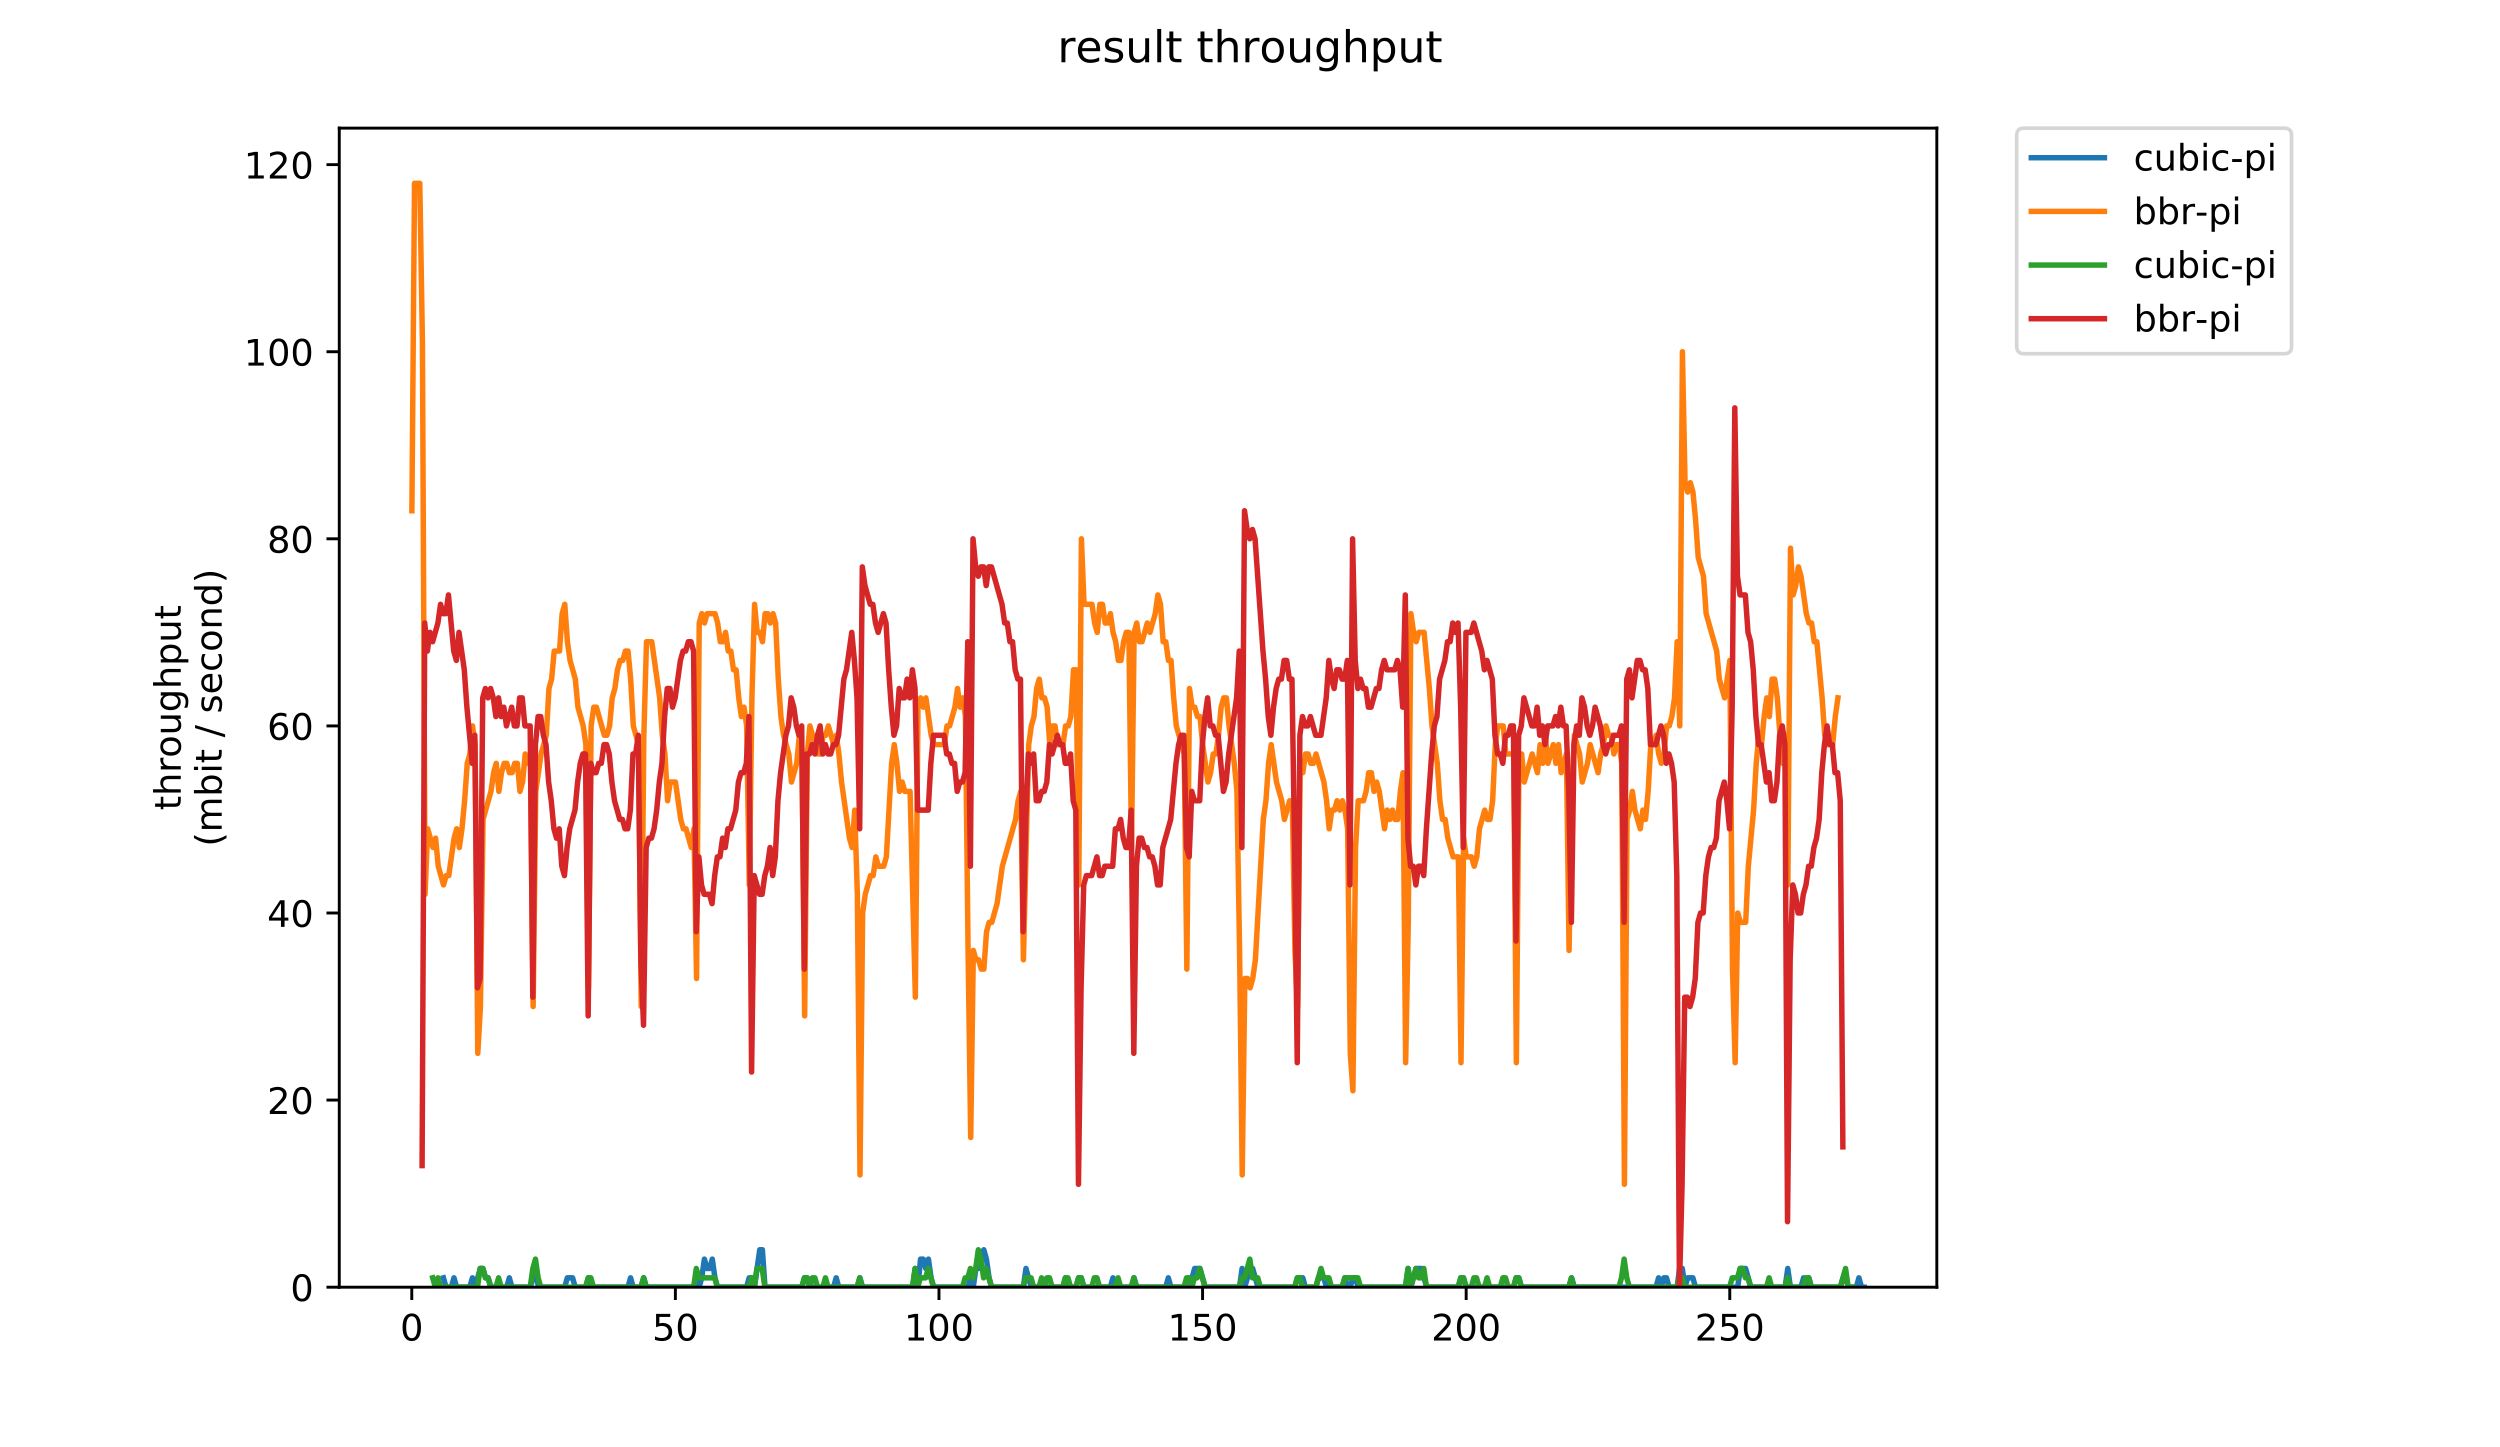 <?xml version="1.0" encoding="utf-8" standalone="no"?>
<!DOCTYPE svg PUBLIC "-//W3C//DTD SVG 1.1//EN"
  "http://www.w3.org/Graphics/SVG/1.1/DTD/svg11.dtd">
<!-- Created with matplotlib (https://matplotlib.org/) -->
<svg height="396pt" version="1.1" viewBox="0 0 684 396" width="684pt" xmlns="http://www.w3.org/2000/svg" xmlns:xlink="http://www.w3.org/1999/xlink">
 <defs>
  <style type="text/css">
*{stroke-linecap:butt;stroke-linejoin:round;}
  </style>
 </defs>
 <g id="figure_1">
  <g id="patch_1">
   <path d="M 0 396 
L 684 396 
L 684 0 
L 0 0 
z
" style="fill:#ffffff;"/>
  </g>
  <g id="axes_1">
   <g id="patch_2">
    <path d="M 92.824 352.174 
L 529.913 352.174 
L 529.913 35.062 
L 92.824 35.062 
z
" style="fill:#ffffff;"/>
   </g>
   <g id="matplotlib.axis_1">
    <g id="xtick_1">
     <g id="line2d_1">
      <defs>
       <path d="M 0 0 
L 0 3.5 
" id="me5cc513ecf" style="stroke:#000000;stroke-width:0.8;"/>
      </defs>
      <g>
       <use style="stroke:#000000;stroke-width:0.8;" x="112.664" xlink:href="#me5cc513ecf" y="352.174"/>
      </g>
     </g>
     <g id="text_1">
      <!-- 0 -->
      <defs>
       <path d="M 31.781 66.406 
Q 24.172 66.406 20.328 58.906 
Q 16.5 51.422 16.5 36.375 
Q 16.5 21.391 20.328 13.891 
Q 24.172 6.391 31.781 6.391 
Q 39.453 6.391 43.281 13.891 
Q 47.125 21.391 47.125 36.375 
Q 47.125 51.422 43.281 58.906 
Q 39.453 66.406 31.781 66.406 
z
M 31.781 74.219 
Q 44.047 74.219 50.516 64.516 
Q 56.984 54.828 56.984 36.375 
Q 56.984 17.969 50.516 8.266 
Q 44.047 -1.422 31.781 -1.422 
Q 19.531 -1.422 13.062 8.266 
Q 6.594 17.969 6.594 36.375 
Q 6.594 54.828 13.062 64.516 
Q 19.531 74.219 31.781 74.219 
z
" id="DejaVuSans-48"/>
      </defs>
      <g transform="translate(109.483 366.773)scale(0.1 -0.1)">
       <use xlink:href="#DejaVuSans-48"/>
      </g>
     </g>
    </g>
    <g id="xtick_2">
     <g id="line2d_2">
      <g>
       <use style="stroke:#000000;stroke-width:0.8;" x="184.784" xlink:href="#me5cc513ecf" y="352.174"/>
      </g>
     </g>
     <g id="text_2">
      <!-- 50 -->
      <defs>
       <path d="M 10.797 72.906 
L 49.516 72.906 
L 49.516 64.594 
L 19.828 64.594 
L 19.828 46.734 
Q 21.969 47.469 24.109 47.828 
Q 26.266 48.188 28.422 48.188 
Q 40.625 48.188 47.75 41.5 
Q 54.891 34.812 54.891 23.391 
Q 54.891 11.625 47.562 5.094 
Q 40.234 -1.422 26.906 -1.422 
Q 22.312 -1.422 17.547 -0.641 
Q 12.797 0.141 7.719 1.703 
L 7.719 11.625 
Q 12.109 9.234 16.797 8.062 
Q 21.484 6.891 26.703 6.891 
Q 35.156 6.891 40.078 11.328 
Q 45.016 15.766 45.016 23.391 
Q 45.016 31 40.078 35.438 
Q 35.156 39.891 26.703 39.891 
Q 22.75 39.891 18.812 39.016 
Q 14.891 38.141 10.797 36.281 
z
" id="DejaVuSans-53"/>
      </defs>
      <g transform="translate(178.421 366.773)scale(0.1 -0.1)">
       <use xlink:href="#DejaVuSans-53"/>
       <use x="63.623" xlink:href="#DejaVuSans-48"/>
      </g>
     </g>
    </g>
    <g id="xtick_3">
     <g id="line2d_3">
      <g>
       <use style="stroke:#000000;stroke-width:0.8;" x="256.904" xlink:href="#me5cc513ecf" y="352.174"/>
      </g>
     </g>
     <g id="text_3">
      <!-- 100 -->
      <defs>
       <path d="M 12.406 8.297 
L 28.516 8.297 
L 28.516 63.922 
L 10.984 60.406 
L 10.984 69.391 
L 28.422 72.906 
L 38.281 72.906 
L 38.281 8.297 
L 54.391 8.297 
L 54.391 0 
L 12.406 0 
z
" id="DejaVuSans-49"/>
      </defs>
      <g transform="translate(247.36 366.773)scale(0.1 -0.1)">
       <use xlink:href="#DejaVuSans-49"/>
       <use x="63.623" xlink:href="#DejaVuSans-48"/>
       <use x="127.246" xlink:href="#DejaVuSans-48"/>
      </g>
     </g>
    </g>
    <g id="xtick_4">
     <g id="line2d_4">
      <g>
       <use style="stroke:#000000;stroke-width:0.8;" x="329.023" xlink:href="#me5cc513ecf" y="352.174"/>
      </g>
     </g>
     <g id="text_4">
      <!-- 150 -->
      <g transform="translate(319.48 366.773)scale(0.1 -0.1)">
       <use xlink:href="#DejaVuSans-49"/>
       <use x="63.623" xlink:href="#DejaVuSans-53"/>
       <use x="127.246" xlink:href="#DejaVuSans-48"/>
      </g>
     </g>
    </g>
    <g id="xtick_5">
     <g id="line2d_5">
      <g>
       <use style="stroke:#000000;stroke-width:0.8;" x="401.143" xlink:href="#me5cc513ecf" y="352.174"/>
      </g>
     </g>
     <g id="text_5">
      <!-- 200 -->
      <defs>
       <path d="M 19.188 8.297 
L 53.609 8.297 
L 53.609 0 
L 7.328 0 
L 7.328 8.297 
Q 12.938 14.109 22.625 23.891 
Q 32.328 33.688 34.812 36.531 
Q 39.547 41.844 41.422 45.531 
Q 43.312 49.219 43.312 52.781 
Q 43.312 58.594 39.234 62.25 
Q 35.156 65.922 28.609 65.922 
Q 23.969 65.922 18.812 64.312 
Q 13.672 62.703 7.812 59.422 
L 7.812 69.391 
Q 13.766 71.781 18.938 73 
Q 24.125 74.219 28.422 74.219 
Q 39.75 74.219 46.484 68.547 
Q 53.219 62.891 53.219 53.422 
Q 53.219 48.922 51.531 44.891 
Q 49.859 40.875 45.406 35.406 
Q 44.188 33.984 37.641 27.219 
Q 31.109 20.453 19.188 8.297 
z
" id="DejaVuSans-50"/>
      </defs>
      <g transform="translate(391.599 366.773)scale(0.1 -0.1)">
       <use xlink:href="#DejaVuSans-50"/>
       <use x="63.623" xlink:href="#DejaVuSans-48"/>
       <use x="127.246" xlink:href="#DejaVuSans-48"/>
      </g>
     </g>
    </g>
    <g id="xtick_6">
     <g id="line2d_6">
      <g>
       <use style="stroke:#000000;stroke-width:0.8;" x="473.263" xlink:href="#me5cc513ecf" y="352.174"/>
      </g>
     </g>
     <g id="text_6">
      <!-- 250 -->
      <g transform="translate(463.719 366.773)scale(0.1 -0.1)">
       <use xlink:href="#DejaVuSans-50"/>
       <use x="63.623" xlink:href="#DejaVuSans-53"/>
       <use x="127.246" xlink:href="#DejaVuSans-48"/>
      </g>
     </g>
    </g>
   </g>
   <g id="matplotlib.axis_2">
    <g id="ytick_1">
     <g id="line2d_7">
      <defs>
       <path d="M 0 0 
L -3.5 0 
" id="m276ab8a3d6" style="stroke:#000000;stroke-width:0.8;"/>
      </defs>
      <g>
       <use style="stroke:#000000;stroke-width:0.8;" x="92.824" xlink:href="#m276ab8a3d6" y="352.174"/>
      </g>
     </g>
     <g id="text_7">
      <!-- 0 -->
      <g transform="translate(79.461 355.973)scale(0.1 -0.1)">
       <use xlink:href="#DejaVuSans-48"/>
      </g>
     </g>
    </g>
    <g id="ytick_2">
     <g id="line2d_8">
      <g>
       <use style="stroke:#000000;stroke-width:0.8;" x="92.824" xlink:href="#m276ab8a3d6" y="300.986"/>
      </g>
     </g>
     <g id="text_8">
      <!-- 20 -->
      <g transform="translate(73.099 304.785)scale(0.1 -0.1)">
       <use xlink:href="#DejaVuSans-50"/>
       <use x="63.623" xlink:href="#DejaVuSans-48"/>
      </g>
     </g>
    </g>
    <g id="ytick_3">
     <g id="line2d_9">
      <g>
       <use style="stroke:#000000;stroke-width:0.8;" x="92.824" xlink:href="#m276ab8a3d6" y="249.798"/>
      </g>
     </g>
     <g id="text_9">
      <!-- 40 -->
      <defs>
       <path d="M 37.797 64.312 
L 12.891 25.391 
L 37.797 25.391 
z
M 35.203 72.906 
L 47.609 72.906 
L 47.609 25.391 
L 58.016 25.391 
L 58.016 17.188 
L 47.609 17.188 
L 47.609 0 
L 37.797 0 
L 37.797 17.188 
L 4.891 17.188 
L 4.891 26.703 
z
" id="DejaVuSans-52"/>
      </defs>
      <g transform="translate(73.099 253.597)scale(0.1 -0.1)">
       <use xlink:href="#DejaVuSans-52"/>
       <use x="63.623" xlink:href="#DejaVuSans-48"/>
      </g>
     </g>
    </g>
    <g id="ytick_4">
     <g id="line2d_10">
      <g>
       <use style="stroke:#000000;stroke-width:0.8;" x="92.824" xlink:href="#m276ab8a3d6" y="198.609"/>
      </g>
     </g>
     <g id="text_10">
      <!-- 60 -->
      <defs>
       <path d="M 33.016 40.375 
Q 26.375 40.375 22.484 35.828 
Q 18.609 31.297 18.609 23.391 
Q 18.609 15.531 22.484 10.953 
Q 26.375 6.391 33.016 6.391 
Q 39.656 6.391 43.531 10.953 
Q 47.406 15.531 47.406 23.391 
Q 47.406 31.297 43.531 35.828 
Q 39.656 40.375 33.016 40.375 
z
M 52.594 71.297 
L 52.594 62.312 
Q 48.875 64.062 45.094 64.984 
Q 41.312 65.922 37.594 65.922 
Q 27.828 65.922 22.672 59.328 
Q 17.531 52.734 16.797 39.406 
Q 19.672 43.656 24.016 45.922 
Q 28.375 48.188 33.594 48.188 
Q 44.578 48.188 50.953 41.516 
Q 57.328 34.859 57.328 23.391 
Q 57.328 12.156 50.688 5.359 
Q 44.047 -1.422 33.016 -1.422 
Q 20.359 -1.422 13.672 8.266 
Q 6.984 17.969 6.984 36.375 
Q 6.984 53.656 15.188 63.938 
Q 23.391 74.219 37.203 74.219 
Q 40.922 74.219 44.703 73.484 
Q 48.484 72.75 52.594 71.297 
z
" id="DejaVuSans-54"/>
      </defs>
      <g transform="translate(73.099 202.408)scale(0.1 -0.1)">
       <use xlink:href="#DejaVuSans-54"/>
       <use x="63.623" xlink:href="#DejaVuSans-48"/>
      </g>
     </g>
    </g>
    <g id="ytick_5">
     <g id="line2d_11">
      <g>
       <use style="stroke:#000000;stroke-width:0.8;" x="92.824" xlink:href="#m276ab8a3d6" y="147.421"/>
      </g>
     </g>
     <g id="text_11">
      <!-- 80 -->
      <defs>
       <path d="M 31.781 34.625 
Q 24.75 34.625 20.719 30.859 
Q 16.703 27.094 16.703 20.516 
Q 16.703 13.922 20.719 10.156 
Q 24.75 6.391 31.781 6.391 
Q 38.812 6.391 42.859 10.172 
Q 46.922 13.969 46.922 20.516 
Q 46.922 27.094 42.891 30.859 
Q 38.875 34.625 31.781 34.625 
z
M 21.922 38.812 
Q 15.578 40.375 12.031 44.719 
Q 8.5 49.078 8.5 55.328 
Q 8.5 64.062 14.719 69.141 
Q 20.953 74.219 31.781 74.219 
Q 42.672 74.219 48.875 69.141 
Q 55.078 64.062 55.078 55.328 
Q 55.078 49.078 51.531 44.719 
Q 48 40.375 41.703 38.812 
Q 48.828 37.156 52.797 32.312 
Q 56.781 27.484 56.781 20.516 
Q 56.781 9.906 50.312 4.234 
Q 43.844 -1.422 31.781 -1.422 
Q 19.734 -1.422 13.25 4.234 
Q 6.781 9.906 6.781 20.516 
Q 6.781 27.484 10.781 32.312 
Q 14.797 37.156 21.922 38.812 
z
M 18.312 54.391 
Q 18.312 48.734 21.844 45.562 
Q 25.391 42.391 31.781 42.391 
Q 38.141 42.391 41.719 45.562 
Q 45.312 48.734 45.312 54.391 
Q 45.312 60.062 41.719 63.234 
Q 38.141 66.406 31.781 66.406 
Q 25.391 66.406 21.844 63.234 
Q 18.312 60.062 18.312 54.391 
z
" id="DejaVuSans-56"/>
      </defs>
      <g transform="translate(73.099 151.22)scale(0.1 -0.1)">
       <use xlink:href="#DejaVuSans-56"/>
       <use x="63.623" xlink:href="#DejaVuSans-48"/>
      </g>
     </g>
    </g>
    <g id="ytick_6">
     <g id="line2d_12">
      <g>
       <use style="stroke:#000000;stroke-width:0.8;" x="92.824" xlink:href="#m276ab8a3d6" y="96.233"/>
      </g>
     </g>
     <g id="text_12">
      <!-- 100 -->
      <g transform="translate(66.736 100.032)scale(0.1 -0.1)">
       <use xlink:href="#DejaVuSans-49"/>
       <use x="63.623" xlink:href="#DejaVuSans-48"/>
       <use x="127.246" xlink:href="#DejaVuSans-48"/>
      </g>
     </g>
    </g>
    <g id="ytick_7">
     <g id="line2d_13">
      <g>
       <use style="stroke:#000000;stroke-width:0.8;" x="92.824" xlink:href="#m276ab8a3d6" y="45.044"/>
      </g>
     </g>
     <g id="text_13">
      <!-- 120 -->
      <g transform="translate(66.736 48.843)scale(0.1 -0.1)">
       <use xlink:href="#DejaVuSans-49"/>
       <use x="63.623" xlink:href="#DejaVuSans-50"/>
       <use x="127.246" xlink:href="#DejaVuSans-48"/>
      </g>
     </g>
    </g>
    <g id="text_14">
     <!-- throughput -->
     <defs>
      <path d="M 18.312 70.219 
L 18.312 54.688 
L 36.812 54.688 
L 36.812 47.703 
L 18.312 47.703 
L 18.312 18.016 
Q 18.312 11.328 20.141 9.422 
Q 21.969 7.516 27.594 7.516 
L 36.812 7.516 
L 36.812 0 
L 27.594 0 
Q 17.188 0 13.234 3.875 
Q 9.281 7.766 9.281 18.016 
L 9.281 47.703 
L 2.688 47.703 
L 2.688 54.688 
L 9.281 54.688 
L 9.281 70.219 
z
" id="DejaVuSans-116"/>
      <path d="M 54.891 33.016 
L 54.891 0 
L 45.906 0 
L 45.906 32.719 
Q 45.906 40.484 42.875 44.328 
Q 39.844 48.188 33.797 48.188 
Q 26.516 48.188 22.312 43.547 
Q 18.109 38.922 18.109 30.906 
L 18.109 0 
L 9.078 0 
L 9.078 75.984 
L 18.109 75.984 
L 18.109 46.188 
Q 21.344 51.125 25.703 53.562 
Q 30.078 56 35.797 56 
Q 45.219 56 50.047 50.172 
Q 54.891 44.344 54.891 33.016 
z
" id="DejaVuSans-104"/>
      <path d="M 41.109 46.297 
Q 39.594 47.172 37.812 47.578 
Q 36.031 48 33.891 48 
Q 26.266 48 22.188 43.047 
Q 18.109 38.094 18.109 28.812 
L 18.109 0 
L 9.078 0 
L 9.078 54.688 
L 18.109 54.688 
L 18.109 46.188 
Q 20.953 51.172 25.484 53.578 
Q 30.031 56 36.531 56 
Q 37.453 56 38.578 55.875 
Q 39.703 55.766 41.062 55.516 
z
" id="DejaVuSans-114"/>
      <path d="M 30.609 48.391 
Q 23.391 48.391 19.188 42.75 
Q 14.984 37.109 14.984 27.297 
Q 14.984 17.484 19.156 11.844 
Q 23.344 6.203 30.609 6.203 
Q 37.797 6.203 41.984 11.859 
Q 46.188 17.531 46.188 27.297 
Q 46.188 37.016 41.984 42.703 
Q 37.797 48.391 30.609 48.391 
z
M 30.609 56 
Q 42.328 56 49.016 48.375 
Q 55.719 40.766 55.719 27.297 
Q 55.719 13.875 49.016 6.219 
Q 42.328 -1.422 30.609 -1.422 
Q 18.844 -1.422 12.172 6.219 
Q 5.516 13.875 5.516 27.297 
Q 5.516 40.766 12.172 48.375 
Q 18.844 56 30.609 56 
z
" id="DejaVuSans-111"/>
      <path d="M 8.5 21.578 
L 8.5 54.688 
L 17.484 54.688 
L 17.484 21.922 
Q 17.484 14.156 20.5 10.266 
Q 23.531 6.391 29.594 6.391 
Q 36.859 6.391 41.078 11.031 
Q 45.312 15.672 45.312 23.688 
L 45.312 54.688 
L 54.297 54.688 
L 54.297 0 
L 45.312 0 
L 45.312 8.406 
Q 42.047 3.422 37.719 1 
Q 33.406 -1.422 27.688 -1.422 
Q 18.266 -1.422 13.375 4.438 
Q 8.5 10.297 8.5 21.578 
z
M 31.109 56 
z
" id="DejaVuSans-117"/>
      <path d="M 45.406 27.984 
Q 45.406 37.75 41.375 43.109 
Q 37.359 48.484 30.078 48.484 
Q 22.859 48.484 18.828 43.109 
Q 14.797 37.75 14.797 27.984 
Q 14.797 18.266 18.828 12.891 
Q 22.859 7.516 30.078 7.516 
Q 37.359 7.516 41.375 12.891 
Q 45.406 18.266 45.406 27.984 
z
M 54.391 6.781 
Q 54.391 -7.172 48.188 -13.984 
Q 42 -20.797 29.203 -20.797 
Q 24.469 -20.797 20.266 -20.094 
Q 16.062 -19.391 12.109 -17.922 
L 12.109 -9.188 
Q 16.062 -11.328 19.922 -12.344 
Q 23.781 -13.375 27.781 -13.375 
Q 36.625 -13.375 41.016 -8.766 
Q 45.406 -4.156 45.406 5.172 
L 45.406 9.625 
Q 42.625 4.781 38.281 2.391 
Q 33.938 0 27.875 0 
Q 17.828 0 11.672 7.656 
Q 5.516 15.328 5.516 27.984 
Q 5.516 40.672 11.672 48.328 
Q 17.828 56 27.875 56 
Q 33.938 56 38.281 53.609 
Q 42.625 51.219 45.406 46.391 
L 45.406 54.688 
L 54.391 54.688 
z
" id="DejaVuSans-103"/>
      <path d="M 18.109 8.203 
L 18.109 -20.797 
L 9.078 -20.797 
L 9.078 54.688 
L 18.109 54.688 
L 18.109 46.391 
Q 20.953 51.266 25.266 53.625 
Q 29.594 56 35.594 56 
Q 45.562 56 51.781 48.094 
Q 58.016 40.188 58.016 27.297 
Q 58.016 14.406 51.781 6.484 
Q 45.562 -1.422 35.594 -1.422 
Q 29.594 -1.422 25.266 0.953 
Q 20.953 3.328 18.109 8.203 
z
M 48.688 27.297 
Q 48.688 37.203 44.609 42.844 
Q 40.531 48.484 33.406 48.484 
Q 26.266 48.484 22.188 42.844 
Q 18.109 37.203 18.109 27.297 
Q 18.109 17.391 22.188 11.75 
Q 26.266 6.109 33.406 6.109 
Q 40.531 6.109 44.609 11.75 
Q 48.688 17.391 48.688 27.297 
z
" id="DejaVuSans-112"/>
     </defs>
     <g transform="translate(49.459 221.675)rotate(-90)scale(0.1 -0.1)">
      <use xlink:href="#DejaVuSans-116"/>
      <use x="39.209" xlink:href="#DejaVuSans-104"/>
      <use x="102.588" xlink:href="#DejaVuSans-114"/>
      <use x="143.67" xlink:href="#DejaVuSans-111"/>
      <use x="204.852" xlink:href="#DejaVuSans-117"/>
      <use x="268.23" xlink:href="#DejaVuSans-103"/>
      <use x="331.707" xlink:href="#DejaVuSans-104"/>
      <use x="395.086" xlink:href="#DejaVuSans-112"/>
      <use x="458.562" xlink:href="#DejaVuSans-117"/>
      <use x="521.941" xlink:href="#DejaVuSans-116"/>
     </g>
     <!-- (mbit / second) -->
     <defs>
      <path d="M 31 75.875 
Q 24.469 64.656 21.281 53.656 
Q 18.109 42.672 18.109 31.391 
Q 18.109 20.125 21.312 9.062 
Q 24.516 -2 31 -13.188 
L 23.188 -13.188 
Q 15.875 -1.703 12.234 9.375 
Q 8.594 20.453 8.594 31.391 
Q 8.594 42.281 12.203 53.312 
Q 15.828 64.359 23.188 75.875 
z
" id="DejaVuSans-40"/>
      <path d="M 52 44.188 
Q 55.375 50.25 60.062 53.125 
Q 64.75 56 71.094 56 
Q 79.641 56 84.281 50.016 
Q 88.922 44.047 88.922 33.016 
L 88.922 0 
L 79.891 0 
L 79.891 32.719 
Q 79.891 40.578 77.094 44.375 
Q 74.312 48.188 68.609 48.188 
Q 61.625 48.188 57.562 43.547 
Q 53.516 38.922 53.516 30.906 
L 53.516 0 
L 44.484 0 
L 44.484 32.719 
Q 44.484 40.625 41.703 44.406 
Q 38.922 48.188 33.109 48.188 
Q 26.219 48.188 22.156 43.531 
Q 18.109 38.875 18.109 30.906 
L 18.109 0 
L 9.078 0 
L 9.078 54.688 
L 18.109 54.688 
L 18.109 46.188 
Q 21.188 51.219 25.484 53.609 
Q 29.781 56 35.688 56 
Q 41.656 56 45.828 52.969 
Q 50 49.953 52 44.188 
z
" id="DejaVuSans-109"/>
      <path d="M 48.688 27.297 
Q 48.688 37.203 44.609 42.844 
Q 40.531 48.484 33.406 48.484 
Q 26.266 48.484 22.188 42.844 
Q 18.109 37.203 18.109 27.297 
Q 18.109 17.391 22.188 11.75 
Q 26.266 6.109 33.406 6.109 
Q 40.531 6.109 44.609 11.75 
Q 48.688 17.391 48.688 27.297 
z
M 18.109 46.391 
Q 20.953 51.266 25.266 53.625 
Q 29.594 56 35.594 56 
Q 45.562 56 51.781 48.094 
Q 58.016 40.188 58.016 27.297 
Q 58.016 14.406 51.781 6.484 
Q 45.562 -1.422 35.594 -1.422 
Q 29.594 -1.422 25.266 0.953 
Q 20.953 3.328 18.109 8.203 
L 18.109 0 
L 9.078 0 
L 9.078 75.984 
L 18.109 75.984 
z
" id="DejaVuSans-98"/>
      <path d="M 9.422 54.688 
L 18.406 54.688 
L 18.406 0 
L 9.422 0 
z
M 9.422 75.984 
L 18.406 75.984 
L 18.406 64.594 
L 9.422 64.594 
z
" id="DejaVuSans-105"/>
      <path id="DejaVuSans-32"/>
      <path d="M 25.391 72.906 
L 33.688 72.906 
L 8.297 -9.281 
L 0 -9.281 
z
" id="DejaVuSans-47"/>
      <path d="M 44.281 53.078 
L 44.281 44.578 
Q 40.484 46.531 36.375 47.5 
Q 32.281 48.484 27.875 48.484 
Q 21.188 48.484 17.844 46.438 
Q 14.5 44.391 14.5 40.281 
Q 14.5 37.156 16.891 35.375 
Q 19.281 33.594 26.516 31.984 
L 29.594 31.297 
Q 39.156 29.25 43.188 25.516 
Q 47.219 21.781 47.219 15.094 
Q 47.219 7.469 41.188 3.016 
Q 35.156 -1.422 24.609 -1.422 
Q 20.219 -1.422 15.453 -0.562 
Q 10.688 0.297 5.422 2 
L 5.422 11.281 
Q 10.406 8.688 15.234 7.391 
Q 20.062 6.109 24.812 6.109 
Q 31.156 6.109 34.562 8.281 
Q 37.984 10.453 37.984 14.406 
Q 37.984 18.062 35.516 20.016 
Q 33.062 21.969 24.703 23.781 
L 21.578 24.516 
Q 13.234 26.266 9.516 29.906 
Q 5.812 33.547 5.812 39.891 
Q 5.812 47.609 11.281 51.797 
Q 16.75 56 26.812 56 
Q 31.781 56 36.172 55.266 
Q 40.578 54.547 44.281 53.078 
z
" id="DejaVuSans-115"/>
      <path d="M 56.203 29.594 
L 56.203 25.203 
L 14.891 25.203 
Q 15.484 15.922 20.484 11.062 
Q 25.484 6.203 34.422 6.203 
Q 39.594 6.203 44.453 7.469 
Q 49.312 8.734 54.109 11.281 
L 54.109 2.781 
Q 49.266 0.734 44.188 -0.344 
Q 39.109 -1.422 33.891 -1.422 
Q 20.797 -1.422 13.156 6.188 
Q 5.516 13.812 5.516 26.812 
Q 5.516 40.234 12.766 48.109 
Q 20.016 56 32.328 56 
Q 43.359 56 49.781 48.891 
Q 56.203 41.797 56.203 29.594 
z
M 47.219 32.234 
Q 47.125 39.594 43.094 43.984 
Q 39.062 48.391 32.422 48.391 
Q 24.906 48.391 20.391 44.141 
Q 15.875 39.891 15.188 32.172 
z
" id="DejaVuSans-101"/>
      <path d="M 48.781 52.594 
L 48.781 44.188 
Q 44.969 46.297 41.141 47.344 
Q 37.312 48.391 33.406 48.391 
Q 24.656 48.391 19.812 42.844 
Q 14.984 37.312 14.984 27.297 
Q 14.984 17.281 19.812 11.734 
Q 24.656 6.203 33.406 6.203 
Q 37.312 6.203 41.141 7.25 
Q 44.969 8.297 48.781 10.406 
L 48.781 2.094 
Q 45.016 0.344 40.984 -0.531 
Q 36.969 -1.422 32.422 -1.422 
Q 20.062 -1.422 12.781 6.344 
Q 5.516 14.109 5.516 27.297 
Q 5.516 40.672 12.859 48.328 
Q 20.219 56 33.016 56 
Q 37.156 56 41.109 55.141 
Q 45.062 54.297 48.781 52.594 
z
" id="DejaVuSans-99"/>
      <path d="M 54.891 33.016 
L 54.891 0 
L 45.906 0 
L 45.906 32.719 
Q 45.906 40.484 42.875 44.328 
Q 39.844 48.188 33.797 48.188 
Q 26.516 48.188 22.312 43.547 
Q 18.109 38.922 18.109 30.906 
L 18.109 0 
L 9.078 0 
L 9.078 54.688 
L 18.109 54.688 
L 18.109 46.188 
Q 21.344 51.125 25.703 53.562 
Q 30.078 56 35.797 56 
Q 45.219 56 50.047 50.172 
Q 54.891 44.344 54.891 33.016 
z
" id="DejaVuSans-110"/>
      <path d="M 45.406 46.391 
L 45.406 75.984 
L 54.391 75.984 
L 54.391 0 
L 45.406 0 
L 45.406 8.203 
Q 42.578 3.328 38.25 0.953 
Q 33.938 -1.422 27.875 -1.422 
Q 17.969 -1.422 11.734 6.484 
Q 5.516 14.406 5.516 27.297 
Q 5.516 40.188 11.734 48.094 
Q 17.969 56 27.875 56 
Q 33.938 56 38.25 53.625 
Q 42.578 51.266 45.406 46.391 
z
M 14.797 27.297 
Q 14.797 17.391 18.875 11.75 
Q 22.953 6.109 30.078 6.109 
Q 37.203 6.109 41.297 11.75 
Q 45.406 17.391 45.406 27.297 
Q 45.406 37.203 41.297 42.844 
Q 37.203 48.484 30.078 48.484 
Q 22.953 48.484 18.875 42.844 
Q 14.797 37.203 14.797 27.297 
z
" id="DejaVuSans-100"/>
      <path d="M 8.016 75.875 
L 15.828 75.875 
Q 23.141 64.359 26.781 53.312 
Q 30.422 42.281 30.422 31.391 
Q 30.422 20.453 26.781 9.375 
Q 23.141 -1.703 15.828 -13.188 
L 8.016 -13.188 
Q 14.5 -2 17.703 9.062 
Q 20.906 20.125 20.906 31.391 
Q 20.906 42.672 17.703 53.656 
Q 14.5 64.656 8.016 75.875 
z
" id="DejaVuSans-41"/>
     </defs>
     <g transform="translate(60.657 231.609)rotate(-90)scale(0.1 -0.1)">
      <use xlink:href="#DejaVuSans-40"/>
      <use x="39.014" xlink:href="#DejaVuSans-109"/>
      <use x="136.426" xlink:href="#DejaVuSans-98"/>
      <use x="199.902" xlink:href="#DejaVuSans-105"/>
      <use x="227.686" xlink:href="#DejaVuSans-116"/>
      <use x="266.895" xlink:href="#DejaVuSans-32"/>
      <use x="298.682" xlink:href="#DejaVuSans-47"/>
      <use x="332.373" xlink:href="#DejaVuSans-32"/>
      <use x="364.16" xlink:href="#DejaVuSans-115"/>
      <use x="416.26" xlink:href="#DejaVuSans-101"/>
      <use x="477.783" xlink:href="#DejaVuSans-99"/>
      <use x="532.764" xlink:href="#DejaVuSans-111"/>
      <use x="593.945" xlink:href="#DejaVuSans-110"/>
      <use x="657.324" xlink:href="#DejaVuSans-100"/>
      <use x="720.801" xlink:href="#DejaVuSans-41"/>
     </g>
    </g>
   </g>
   <g id="line2d_14">
    <path clip-path="url(#pa9b5f010ae)" d="M 121.32 349.615 
L 122.041 352.174 
L 123.484 352.174 
L 124.205 349.615 
L 124.926 352.174 
L 128.532 352.174 
L 129.253 349.615 
L 129.974 352.174 
L 131.417 347.055 
L 132.138 347.055 
L 132.859 349.615 
L 133.58 349.615 
L 134.302 352.174 
L 138.629 352.174 
L 139.35 349.615 
L 140.071 352.174 
L 145.12 352.174 
L 146.562 347.055 
L 147.283 352.174 
L 154.495 352.174 
L 155.216 349.615 
L 156.659 349.615 
L 157.38 352.174 
L 160.265 352.174 
L 160.986 349.615 
L 161.707 352.174 
L 171.804 352.174 
L 172.525 349.615 
L 173.246 352.174 
L 175.41 352.174 
L 176.131 349.615 
L 176.852 352.174 
L 189.834 352.174 
L 190.555 349.615 
L 191.276 352.174 
L 191.997 349.615 
L 192.719 344.496 
L 193.44 347.055 
L 194.161 347.055 
L 194.882 344.496 
L 195.603 349.615 
L 196.325 352.174 
L 204.258 352.174 
L 204.979 349.615 
L 205.7 349.615 
L 206.421 352.174 
L 207.864 341.937 
L 208.585 341.937 
L 209.306 352.174 
L 219.403 352.174 
L 220.124 349.615 
L 220.845 349.615 
L 221.566 352.174 
L 228.057 352.174 
L 228.778 349.615 
L 229.5 352.174 
L 234.548 352.174 
L 235.269 349.615 
L 235.99 352.174 
L 249.693 352.174 
L 250.414 347.055 
L 251.135 352.174 
L 251.857 344.496 
L 252.578 344.496 
L 253.299 347.055 
L 254.02 344.496 
L 254.741 349.615 
L 255.463 352.174 
L 264.838 352.174 
L 265.559 349.615 
L 266.281 352.174 
L 267.002 347.055 
L 267.723 347.055 
L 269.165 341.937 
L 269.887 344.496 
L 270.608 349.615 
L 271.329 352.174 
L 279.983 352.174 
L 280.705 347.055 
L 282.147 352.174 
L 290.801 352.174 
L 291.523 349.615 
L 292.244 352.174 
L 294.407 352.174 
L 295.129 349.615 
L 295.85 349.615 
L 296.571 352.174 
L 303.783 352.174 
L 304.504 349.615 
L 305.225 352.174 
L 309.552 352.174 
L 310.274 349.615 
L 310.995 352.174 
L 318.928 352.174 
L 319.649 349.615 
L 320.37 352.174 
L 325.419 352.174 
L 326.861 347.055 
L 328.304 347.055 
L 329.746 352.174 
L 339.122 352.174 
L 339.843 347.055 
L 340.564 352.174 
L 342.006 347.055 
L 342.728 347.055 
L 344.17 352.174 
L 354.267 352.174 
L 354.988 349.615 
L 356.43 349.615 
L 357.151 352.174 
L 360.036 352.174 
L 360.757 349.615 
L 362.2 349.615 
L 362.921 352.174 
L 367.248 352.174 
L 367.969 349.615 
L 368.691 352.174 
L 369.412 352.174 
L 370.133 349.615 
L 370.854 349.615 
L 371.575 352.174 
L 384.557 352.174 
L 385.278 347.055 
L 385.999 352.174 
L 387.442 347.055 
L 388.884 347.055 
L 390.327 352.174 
L 398.981 352.174 
L 399.702 349.615 
L 400.423 349.615 
L 401.145 352.174 
L 414.126 352.174 
L 414.847 349.615 
L 415.568 349.615 
L 416.29 352.174 
L 429.271 352.174 
L 429.992 349.615 
L 430.714 352.174 
L 453.071 352.174 
L 453.792 349.615 
L 454.513 352.174 
L 455.234 349.615 
L 455.955 349.615 
L 456.677 352.174 
L 458.84 352.174 
L 459.561 347.055 
L 460.283 347.055 
L 461.004 352.174 
L 461.725 349.615 
L 463.167 349.615 
L 463.889 352.174 
L 475.428 352.174 
L 476.149 347.055 
L 477.591 347.055 
L 479.034 352.174 
L 488.409 352.174 
L 489.131 347.055 
L 489.852 352.174 
L 492.737 352.174 
L 493.458 349.615 
L 494.179 352.174 
L 494.9 349.615 
L 495.621 352.174 
L 503.555 352.174 
L 504.276 349.615 
L 504.997 349.615 
L 505.718 352.174 
L 507.882 352.174 
L 508.603 349.615 
L 509.324 352.174 
L 510.045 352.174 
L 510.045 352.174 
" style="fill:none;stroke:#1f77b4;stroke-linecap:square;stroke-width:1.5;"/>
   </g>
   <g id="line2d_15">
    <path clip-path="url(#pa9b5f010ae)" d="M 112.692 139.743 
L 113.413 50.163 
L 114.855 50.163 
L 115.576 93.673 
L 116.298 244.679 
L 117.019 226.763 
L 118.461 231.882 
L 119.182 229.322 
L 119.904 237 
L 121.346 242.119 
L 122.067 239.56 
L 122.788 239.56 
L 124.231 229.322 
L 124.952 226.763 
L 125.673 231.882 
L 126.394 226.763 
L 127.116 219.085 
L 127.837 208.847 
L 128.558 206.287 
L 129.279 198.609 
L 130 203.728 
L 130.722 288.189 
L 131.443 275.392 
L 132.164 224.203 
L 134.328 216.525 
L 135.049 211.406 
L 135.77 208.847 
L 136.491 216.525 
L 137.212 211.406 
L 137.933 208.847 
L 138.655 208.847 
L 139.376 211.406 
L 140.097 211.406 
L 140.818 208.847 
L 141.539 208.847 
L 142.261 216.525 
L 142.982 213.966 
L 143.703 206.287 
L 144.424 208.847 
L 145.145 208.847 
L 145.867 275.392 
L 146.588 216.525 
L 148.03 206.287 
L 149.473 201.169 
L 150.194 188.372 
L 150.915 185.812 
L 151.636 178.134 
L 153.079 178.134 
L 153.8 167.896 
L 154.521 165.337 
L 155.242 175.574 
L 155.963 180.693 
L 157.406 185.812 
L 158.127 193.49 
L 159.569 198.609 
L 160.291 203.728 
L 161.012 270.273 
L 161.733 198.609 
L 162.454 193.49 
L 163.175 193.49 
L 165.339 201.169 
L 166.06 201.169 
L 166.781 198.609 
L 167.503 190.931 
L 168.224 188.372 
L 168.945 183.253 
L 169.666 180.693 
L 170.387 180.693 
L 171.109 178.134 
L 171.83 178.134 
L 172.551 185.812 
L 173.272 198.609 
L 174.715 203.728 
L 175.436 275.392 
L 176.157 201.169 
L 176.878 175.574 
L 178.321 175.574 
L 180.484 190.931 
L 181.205 201.169 
L 181.927 206.287 
L 182.648 219.085 
L 183.369 213.966 
L 184.811 213.966 
L 186.254 224.203 
L 186.975 226.763 
L 187.696 226.763 
L 189.138 231.882 
L 189.86 226.763 
L 190.581 267.713 
L 191.302 170.456 
L 192.023 167.896 
L 192.744 170.456 
L 193.466 167.896 
L 195.629 167.896 
L 196.35 170.456 
L 197.072 175.574 
L 197.793 175.574 
L 198.514 173.015 
L 199.235 178.134 
L 199.956 178.134 
L 200.678 183.253 
L 201.399 183.253 
L 202.12 190.931 
L 202.841 196.05 
L 203.562 193.49 
L 204.284 198.609 
L 205.005 242.119 
L 205.726 190.931 
L 206.447 165.337 
L 207.168 173.015 
L 207.89 173.015 
L 208.611 175.574 
L 209.332 167.896 
L 210.053 167.896 
L 210.774 170.456 
L 211.496 167.896 
L 212.217 170.456 
L 212.938 185.812 
L 213.659 196.05 
L 214.38 201.169 
L 215.823 206.287 
L 216.544 213.966 
L 217.986 208.847 
L 218.708 201.169 
L 219.429 206.287 
L 220.15 277.951 
L 220.871 206.287 
L 221.592 198.609 
L 223.756 206.287 
L 224.477 206.287 
L 225.198 201.169 
L 225.92 201.169 
L 226.641 198.609 
L 228.083 203.728 
L 228.804 201.169 
L 229.526 206.287 
L 230.247 213.966 
L 232.41 229.322 
L 233.132 231.882 
L 233.853 221.644 
L 234.574 244.679 
L 235.295 321.461 
L 236.016 249.798 
L 236.738 244.679 
L 238.18 239.56 
L 238.901 239.56 
L 239.622 234.441 
L 240.343 237 
L 241.786 237 
L 242.507 234.441 
L 243.949 208.847 
L 244.671 203.728 
L 245.392 208.847 
L 246.113 216.525 
L 246.834 213.966 
L 247.555 216.525 
L 248.998 216.525 
L 250.44 272.832 
L 251.161 193.49 
L 251.883 190.931 
L 252.604 193.49 
L 253.325 190.931 
L 254.767 201.169 
L 255.489 203.728 
L 258.373 203.728 
L 259.095 198.609 
L 259.816 198.609 
L 261.258 193.49 
L 261.979 188.372 
L 262.701 193.49 
L 263.422 190.931 
L 264.143 196.05 
L 264.864 260.035 
L 265.585 311.224 
L 266.307 260.035 
L 267.028 262.595 
L 267.749 262.595 
L 268.47 265.154 
L 269.191 265.154 
L 269.913 254.916 
L 270.634 252.357 
L 271.355 252.357 
L 272.797 247.238 
L 274.24 237 
L 277.846 224.203 
L 278.567 219.085 
L 279.288 216.525 
L 280.009 262.595 
L 281.452 203.728 
L 282.173 198.609 
L 282.894 196.05 
L 283.615 188.372 
L 284.337 185.812 
L 285.058 190.931 
L 285.779 190.931 
L 286.5 193.49 
L 287.221 203.728 
L 287.943 198.609 
L 288.664 198.609 
L 289.385 203.728 
L 290.827 203.728 
L 291.548 198.609 
L 292.27 198.609 
L 292.991 196.05 
L 293.712 183.253 
L 294.433 183.253 
L 295.154 242.119 
L 295.876 147.421 
L 296.597 165.337 
L 298.76 165.337 
L 299.482 170.456 
L 300.203 173.015 
L 300.924 165.337 
L 301.645 165.337 
L 302.366 170.456 
L 303.088 170.456 
L 303.809 167.896 
L 304.53 173.015 
L 305.251 175.574 
L 305.972 180.693 
L 306.694 180.693 
L 307.415 175.574 
L 308.136 173.015 
L 308.857 173.015 
L 309.578 231.882 
L 310.3 173.015 
L 311.021 170.456 
L 311.742 175.574 
L 312.463 175.574 
L 313.906 170.456 
L 314.627 173.015 
L 316.069 167.896 
L 316.79 162.777 
L 317.512 165.337 
L 318.233 175.574 
L 318.954 175.574 
L 319.675 180.693 
L 320.396 180.693 
L 321.118 190.931 
L 321.839 198.609 
L 324.002 206.287 
L 324.724 265.154 
L 325.445 188.372 
L 326.166 193.49 
L 326.887 193.49 
L 327.608 196.05 
L 328.33 196.05 
L 329.051 203.728 
L 330.493 213.966 
L 331.214 211.406 
L 331.936 206.287 
L 332.657 206.287 
L 333.378 201.169 
L 334.099 193.49 
L 334.82 190.931 
L 335.542 190.931 
L 336.263 198.609 
L 337.705 208.847 
L 338.426 216.525 
L 339.148 260.035 
L 339.869 321.461 
L 340.59 267.713 
L 341.311 267.713 
L 342.032 270.273 
L 342.753 267.713 
L 343.475 262.595 
L 345.638 224.203 
L 346.359 219.085 
L 347.081 208.847 
L 347.802 203.728 
L 349.244 213.966 
L 350.687 219.085 
L 351.408 224.203 
L 352.85 219.085 
L 353.571 219.085 
L 354.293 260.035 
L 355.014 275.392 
L 355.735 208.847 
L 356.456 211.406 
L 357.177 206.287 
L 357.899 206.287 
L 358.62 208.847 
L 359.341 208.847 
L 360.062 206.287 
L 362.226 213.966 
L 362.947 219.085 
L 363.668 226.763 
L 364.389 221.644 
L 365.111 221.644 
L 365.832 219.085 
L 366.553 221.644 
L 367.274 219.085 
L 367.995 221.644 
L 368.717 226.763 
L 369.438 288.189 
L 370.159 298.426 
L 370.88 231.882 
L 371.601 219.085 
L 373.044 219.085 
L 373.765 216.525 
L 374.486 211.406 
L 375.207 211.406 
L 375.929 216.525 
L 376.65 213.966 
L 377.371 216.525 
L 378.813 226.763 
L 379.535 221.644 
L 380.256 224.203 
L 380.977 221.644 
L 381.698 224.203 
L 382.419 224.203 
L 383.141 216.525 
L 383.862 211.406 
L 384.583 290.748 
L 385.304 252.357 
L 386.025 167.896 
L 386.747 173.015 
L 387.468 175.574 
L 388.189 173.015 
L 389.631 173.015 
L 391.074 188.372 
L 391.795 198.609 
L 393.237 208.847 
L 393.958 219.085 
L 394.68 224.203 
L 395.401 224.203 
L 396.122 229.322 
L 397.564 234.441 
L 399.007 234.441 
L 399.728 290.748 
L 400.449 229.322 
L 401.17 234.441 
L 402.613 234.441 
L 403.334 237 
L 404.055 234.441 
L 404.776 226.763 
L 406.219 221.644 
L 406.94 224.203 
L 407.661 224.203 
L 408.382 219.085 
L 409.104 203.728 
L 409.825 198.609 
L 411.267 198.609 
L 411.988 206.287 
L 414.152 206.287 
L 414.873 290.748 
L 415.594 206.287 
L 416.316 206.287 
L 417.037 213.966 
L 419.2 206.287 
L 420.643 211.406 
L 421.364 203.728 
L 422.085 208.847 
L 422.806 201.169 
L 423.528 208.847 
L 424.97 203.728 
L 425.691 208.847 
L 426.412 203.728 
L 427.134 211.406 
L 428.576 206.287 
L 429.297 260.035 
L 430.018 216.525 
L 430.74 201.169 
L 432.182 206.287 
L 432.903 213.966 
L 434.346 208.847 
L 435.067 203.728 
L 437.23 211.406 
L 437.952 206.287 
L 438.673 203.728 
L 439.394 198.609 
L 440.115 201.169 
L 440.836 201.169 
L 441.558 206.287 
L 442.279 203.728 
L 443 203.728 
L 443.721 208.847 
L 444.442 324.021 
L 445.163 224.203 
L 445.885 221.644 
L 446.606 216.525 
L 447.327 221.644 
L 448.769 226.763 
L 449.491 221.644 
L 450.212 224.203 
L 450.933 216.525 
L 451.654 203.728 
L 452.375 203.728 
L 453.097 201.169 
L 453.818 206.287 
L 454.539 208.847 
L 455.26 206.287 
L 455.981 198.609 
L 456.703 198.609 
L 457.424 196.05 
L 458.145 190.931 
L 458.866 175.574 
L 459.587 198.609 
L 460.309 96.233 
L 461.03 132.064 
L 461.751 134.624 
L 462.472 132.064 
L 463.193 134.624 
L 463.915 142.302 
L 464.636 152.54 
L 466.078 157.659 
L 466.799 167.896 
L 469.684 178.134 
L 470.405 185.812 
L 471.848 190.931 
L 473.29 180.693 
L 474.011 265.154 
L 474.733 290.748 
L 475.454 249.798 
L 476.175 252.357 
L 477.617 252.357 
L 478.339 237 
L 479.781 221.644 
L 480.502 208.847 
L 481.223 201.169 
L 481.945 203.728 
L 482.666 196.05 
L 483.387 190.931 
L 484.108 196.05 
L 484.829 185.812 
L 485.551 185.812 
L 486.272 190.931 
L 486.993 201.169 
L 487.714 208.847 
L 488.435 201.169 
L 489.157 242.119 
L 489.878 149.98 
L 490.599 162.777 
L 491.32 160.218 
L 492.041 155.099 
L 492.763 157.659 
L 494.205 167.896 
L 494.926 170.456 
L 495.647 170.456 
L 496.368 175.574 
L 497.09 175.574 
L 498.532 190.931 
L 499.253 201.169 
L 499.974 203.728 
L 501.417 203.728 
L 502.138 196.05 
L 502.859 190.931 
L 502.859 190.931 
" style="fill:none;stroke:#ff7f0e;stroke-linecap:square;stroke-width:1.5;"/>
   </g>
   <g id="line2d_16">
    <path clip-path="url(#pa9b5f010ae)" d="M 118.382 349.615 
L 119.103 352.174 
L 119.824 349.615 
L 120.545 352.174 
L 130.642 352.174 
L 131.363 347.055 
L 132.085 347.055 
L 132.806 349.615 
L 133.527 349.615 
L 134.248 352.174 
L 135.691 352.174 
L 136.412 349.615 
L 137.133 352.174 
L 145.066 352.174 
L 145.787 347.055 
L 146.509 344.496 
L 147.23 349.615 
L 147.951 352.174 
L 160.211 352.174 
L 160.932 349.615 
L 161.654 349.615 
L 162.375 352.174 
L 175.356 352.174 
L 176.078 349.615 
L 176.799 352.174 
L 189.78 352.174 
L 190.502 347.055 
L 191.223 349.615 
L 195.55 349.615 
L 196.271 352.174 
L 204.926 352.174 
L 205.647 349.615 
L 206.368 352.174 
L 207.089 347.055 
L 208.531 347.055 
L 209.253 352.174 
L 219.349 352.174 
L 220.071 349.615 
L 220.792 349.615 
L 221.513 352.174 
L 222.234 349.615 
L 222.955 349.615 
L 223.677 352.174 
L 225.119 352.174 
L 225.84 349.615 
L 226.561 352.174 
L 234.495 352.174 
L 235.216 349.615 
L 235.937 352.174 
L 249.64 352.174 
L 250.361 347.055 
L 251.082 352.174 
L 251.803 349.615 
L 253.246 349.615 
L 253.967 347.055 
L 255.409 352.174 
L 263.342 352.174 
L 264.064 349.615 
L 264.785 349.615 
L 265.506 347.055 
L 266.227 349.615 
L 266.948 347.055 
L 267.67 341.937 
L 268.391 344.496 
L 269.112 349.615 
L 269.833 347.055 
L 271.276 352.174 
L 279.93 352.174 
L 280.651 349.615 
L 282.094 349.615 
L 282.815 352.174 
L 284.257 352.174 
L 284.978 349.615 
L 285.7 352.174 
L 286.421 349.615 
L 287.142 349.615 
L 287.863 352.174 
L 290.748 352.174 
L 291.469 349.615 
L 292.19 349.615 
L 292.912 352.174 
L 294.354 352.174 
L 295.075 349.615 
L 295.796 349.615 
L 296.518 352.174 
L 298.681 352.174 
L 299.402 349.615 
L 300.124 349.615 
L 300.845 352.174 
L 305.172 352.174 
L 305.893 349.615 
L 306.614 352.174 
L 309.499 352.174 
L 310.22 349.615 
L 310.941 352.174 
L 323.923 352.174 
L 324.644 349.615 
L 325.365 349.615 
L 326.087 352.174 
L 326.808 349.615 
L 327.529 349.615 
L 328.25 347.055 
L 329.693 352.174 
L 339.068 352.174 
L 339.789 349.615 
L 340.511 349.615 
L 341.953 344.496 
L 342.674 349.615 
L 344.117 349.615 
L 344.838 352.174 
L 354.213 352.174 
L 354.935 349.615 
L 355.656 349.615 
L 356.377 352.174 
L 359.983 352.174 
L 361.425 347.055 
L 362.146 349.615 
L 363.589 349.615 
L 364.31 352.174 
L 367.195 352.174 
L 367.916 349.615 
L 371.522 349.615 
L 372.243 352.174 
L 384.504 352.174 
L 385.225 347.055 
L 385.946 352.174 
L 387.388 347.055 
L 388.11 349.615 
L 388.831 349.615 
L 389.552 347.055 
L 390.273 352.174 
L 398.928 352.174 
L 399.649 349.615 
L 400.37 349.615 
L 401.091 352.174 
L 402.534 352.174 
L 403.255 349.615 
L 403.976 349.615 
L 404.697 352.174 
L 406.14 352.174 
L 406.861 349.615 
L 407.582 352.174 
L 410.467 352.174 
L 411.188 349.615 
L 411.909 349.615 
L 412.63 352.174 
L 414.073 352.174 
L 414.794 349.615 
L 415.515 349.615 
L 416.236 352.174 
L 429.218 352.174 
L 429.939 349.615 
L 430.66 352.174 
L 442.921 352.174 
L 443.642 349.615 
L 444.363 344.496 
L 445.084 349.615 
L 445.805 352.174 
L 458.787 352.174 
L 459.508 349.615 
L 460.229 349.615 
L 460.951 352.174 
L 473.211 352.174 
L 473.932 349.615 
L 475.374 349.615 
L 476.096 347.055 
L 476.817 347.055 
L 477.538 349.615 
L 478.259 349.615 
L 478.98 352.174 
L 483.308 352.174 
L 484.029 349.615 
L 484.75 352.174 
L 488.356 352.174 
L 489.077 349.615 
L 489.798 352.174 
L 493.404 352.174 
L 494.126 349.615 
L 494.847 349.615 
L 495.568 352.174 
L 503.501 352.174 
L 504.944 347.055 
L 505.665 352.174 
L 507.107 352.174 
L 507.107 352.174 
" style="fill:none;stroke:#2ca02c;stroke-linecap:square;stroke-width:1.5;"/>
   </g>
   <g id="line2d_17">
    <path clip-path="url(#pa9b5f010ae)" d="M 115.486 318.902 
L 116.207 170.456 
L 116.928 178.134 
L 117.649 173.015 
L 118.37 175.574 
L 119.813 170.456 
L 120.534 165.337 
L 121.255 167.896 
L 121.976 167.896 
L 122.697 162.777 
L 124.14 178.134 
L 124.861 180.693 
L 125.582 173.015 
L 127.025 183.253 
L 127.746 193.49 
L 129.188 208.847 
L 129.909 201.169 
L 130.631 270.273 
L 131.352 267.713 
L 132.073 190.931 
L 132.794 188.372 
L 133.515 190.931 
L 134.237 188.372 
L 134.958 190.931 
L 135.679 196.05 
L 136.4 190.931 
L 137.121 196.05 
L 137.843 193.49 
L 138.564 198.609 
L 140.006 193.49 
L 140.727 198.609 
L 141.449 198.609 
L 142.17 190.931 
L 142.891 190.931 
L 143.612 198.609 
L 145.055 198.609 
L 145.776 272.832 
L 146.497 203.728 
L 147.218 196.05 
L 147.939 196.05 
L 148.661 201.169 
L 149.382 203.728 
L 150.103 213.966 
L 150.824 219.085 
L 151.545 226.763 
L 152.267 229.322 
L 152.988 226.763 
L 153.709 237 
L 154.43 239.56 
L 155.151 231.882 
L 155.873 226.763 
L 157.315 221.644 
L 158.036 213.966 
L 158.757 208.847 
L 159.479 206.287 
L 160.2 206.287 
L 160.921 277.951 
L 161.642 208.847 
L 162.363 211.406 
L 163.085 211.406 
L 163.806 208.847 
L 164.527 208.847 
L 165.248 203.728 
L 165.969 203.728 
L 166.691 206.287 
L 167.412 213.966 
L 168.133 219.085 
L 169.575 224.203 
L 170.296 224.203 
L 171.018 226.763 
L 171.739 226.763 
L 172.46 221.644 
L 173.181 206.287 
L 173.902 206.287 
L 174.624 201.169 
L 175.345 262.595 
L 176.066 280.511 
L 176.787 231.882 
L 177.508 229.322 
L 178.23 229.322 
L 178.951 226.763 
L 179.672 221.644 
L 180.393 213.966 
L 181.114 208.847 
L 181.836 196.05 
L 182.557 188.372 
L 183.278 188.372 
L 183.999 193.49 
L 184.72 190.931 
L 186.163 180.693 
L 186.884 178.134 
L 187.605 178.134 
L 188.326 175.574 
L 189.048 175.574 
L 189.769 178.134 
L 190.49 254.916 
L 191.211 234.441 
L 191.932 242.119 
L 192.654 244.679 
L 194.096 244.679 
L 194.817 247.238 
L 195.538 239.56 
L 196.26 234.441 
L 196.981 234.441 
L 197.702 229.322 
L 198.423 231.882 
L 199.144 226.763 
L 199.866 226.763 
L 201.308 221.644 
L 202.029 213.966 
L 202.75 211.406 
L 203.472 211.406 
L 204.193 208.847 
L 204.914 196.05 
L 205.635 293.308 
L 206.356 239.56 
L 207.799 244.679 
L 208.52 244.679 
L 209.241 239.56 
L 209.962 237 
L 210.684 231.882 
L 211.405 239.56 
L 212.126 234.441 
L 212.847 219.085 
L 213.568 211.406 
L 215.011 201.169 
L 215.732 198.609 
L 216.453 190.931 
L 217.174 193.49 
L 217.896 198.609 
L 218.617 201.169 
L 219.338 198.609 
L 220.059 265.154 
L 220.78 206.287 
L 221.501 206.287 
L 222.223 203.728 
L 222.944 206.287 
L 223.665 201.169 
L 224.386 198.609 
L 225.107 206.287 
L 225.829 203.728 
L 226.55 206.287 
L 227.271 206.287 
L 227.992 203.728 
L 228.713 203.728 
L 229.435 201.169 
L 230.877 185.812 
L 231.598 183.253 
L 233.041 173.015 
L 233.762 180.693 
L 234.483 190.931 
L 235.204 226.763 
L 235.925 155.099 
L 236.647 160.218 
L 238.089 165.337 
L 238.81 165.337 
L 239.531 170.456 
L 240.253 173.015 
L 241.695 167.896 
L 242.416 170.456 
L 243.137 183.253 
L 243.859 193.49 
L 244.58 201.169 
L 245.301 198.609 
L 246.022 188.372 
L 246.743 190.931 
L 247.465 190.931 
L 248.186 185.812 
L 248.907 190.931 
L 249.628 183.253 
L 250.349 188.372 
L 251.071 221.644 
L 253.955 221.644 
L 254.677 208.847 
L 255.398 201.169 
L 258.283 201.169 
L 259.004 206.287 
L 259.725 206.287 
L 260.446 208.847 
L 261.167 208.847 
L 261.889 216.525 
L 262.61 213.966 
L 263.331 213.966 
L 264.052 211.406 
L 264.773 175.574 
L 265.495 237 
L 266.216 147.421 
L 266.937 155.099 
L 267.658 157.659 
L 268.379 155.099 
L 269.101 155.099 
L 269.822 160.218 
L 270.543 155.099 
L 271.264 155.099 
L 274.149 165.337 
L 274.87 170.456 
L 275.591 170.456 
L 276.312 175.574 
L 277.034 175.574 
L 277.755 183.253 
L 278.476 185.812 
L 279.197 185.812 
L 279.918 254.916 
L 280.64 224.203 
L 281.361 206.287 
L 282.082 208.847 
L 282.803 206.287 
L 283.524 219.085 
L 284.246 219.085 
L 284.967 216.525 
L 285.688 216.525 
L 286.409 213.966 
L 287.13 203.728 
L 287.852 206.287 
L 289.294 201.169 
L 290.015 203.728 
L 290.736 203.728 
L 291.458 208.847 
L 292.179 208.847 
L 292.9 206.287 
L 293.621 219.085 
L 294.342 221.644 
L 295.064 324.021 
L 295.785 270.273 
L 296.506 242.119 
L 297.227 239.56 
L 298.67 239.56 
L 300.112 234.441 
L 300.833 239.56 
L 301.554 239.56 
L 302.276 237 
L 304.439 237 
L 305.16 226.763 
L 305.882 226.763 
L 306.603 224.203 
L 307.324 229.322 
L 308.045 231.882 
L 308.766 231.882 
L 309.488 221.644 
L 310.209 288.189 
L 310.93 237 
L 311.651 229.322 
L 312.372 229.322 
L 313.094 231.882 
L 313.815 231.882 
L 314.536 234.441 
L 315.257 234.441 
L 315.978 237 
L 316.7 242.119 
L 317.421 242.119 
L 318.142 231.882 
L 320.306 224.203 
L 321.748 208.847 
L 322.469 203.728 
L 323.19 201.169 
L 323.911 201.169 
L 324.633 231.882 
L 325.354 234.441 
L 326.075 216.525 
L 326.796 219.085 
L 328.239 219.085 
L 328.96 203.728 
L 329.681 196.05 
L 330.402 190.931 
L 331.123 198.609 
L 331.845 198.609 
L 332.566 201.169 
L 333.287 201.169 
L 334.729 216.525 
L 335.451 213.966 
L 336.172 206.287 
L 338.335 190.931 
L 339.057 178.134 
L 339.778 231.882 
L 340.499 139.743 
L 341.22 144.861 
L 341.941 147.421 
L 342.663 144.861 
L 343.384 147.421 
L 345.547 178.134 
L 346.269 185.812 
L 346.99 196.05 
L 347.711 201.169 
L 348.432 193.49 
L 349.153 188.372 
L 349.875 185.812 
L 350.596 185.812 
L 351.317 180.693 
L 352.038 180.693 
L 352.759 185.812 
L 353.481 185.812 
L 354.202 231.882 
L 354.923 290.748 
L 355.644 201.169 
L 356.365 196.05 
L 357.087 198.609 
L 357.808 198.609 
L 358.529 196.05 
L 359.971 201.169 
L 361.414 201.169 
L 362.856 190.931 
L 363.577 180.693 
L 364.299 185.812 
L 365.02 188.372 
L 365.741 183.253 
L 366.462 183.253 
L 367.183 185.812 
L 367.905 185.812 
L 368.626 180.693 
L 369.347 242.119 
L 370.068 147.421 
L 370.789 180.693 
L 371.511 188.372 
L 372.232 185.812 
L 372.953 188.372 
L 373.674 188.372 
L 374.395 193.49 
L 375.116 193.49 
L 376.559 188.372 
L 377.28 188.372 
L 378.001 183.253 
L 378.722 180.693 
L 379.444 183.253 
L 381.607 183.253 
L 382.328 180.693 
L 383.05 183.253 
L 383.771 193.49 
L 384.492 162.777 
L 385.213 229.322 
L 385.934 237 
L 386.656 237 
L 387.377 242.119 
L 388.098 237 
L 388.819 237 
L 389.54 239.56 
L 390.262 226.763 
L 391.704 206.287 
L 392.425 198.609 
L 393.146 196.05 
L 393.868 185.812 
L 395.31 180.693 
L 396.031 175.574 
L 396.752 175.574 
L 397.474 170.456 
L 398.195 173.015 
L 398.916 170.456 
L 399.637 193.49 
L 400.358 231.882 
L 401.08 173.015 
L 402.522 173.015 
L 403.243 170.456 
L 405.407 178.134 
L 406.128 183.253 
L 406.849 180.693 
L 408.292 185.812 
L 409.013 201.169 
L 409.734 206.287 
L 410.455 206.287 
L 411.176 208.847 
L 411.898 201.169 
L 412.619 201.169 
L 413.34 198.609 
L 414.061 198.609 
L 414.782 257.476 
L 415.504 201.169 
L 416.225 198.609 
L 416.946 190.931 
L 419.11 198.609 
L 419.831 198.609 
L 420.552 193.49 
L 421.273 201.169 
L 421.994 198.609 
L 422.716 203.728 
L 423.437 198.609 
L 424.879 198.609 
L 425.6 196.05 
L 426.322 198.609 
L 427.043 193.49 
L 427.764 198.609 
L 428.485 198.609 
L 429.206 216.525 
L 429.927 252.357 
L 430.649 203.728 
L 431.37 198.609 
L 432.091 201.169 
L 432.812 190.931 
L 433.533 193.49 
L 434.255 198.609 
L 434.976 201.169 
L 435.697 198.609 
L 436.418 193.49 
L 437.861 198.609 
L 438.582 203.728 
L 439.303 206.287 
L 440.024 203.728 
L 440.745 203.728 
L 441.467 201.169 
L 442.909 201.169 
L 443.63 198.609 
L 444.351 252.357 
L 445.073 185.812 
L 445.794 183.253 
L 446.515 190.931 
L 447.957 180.693 
L 448.679 180.693 
L 449.4 183.253 
L 450.121 183.253 
L 450.842 188.372 
L 451.563 203.728 
L 453.006 203.728 
L 454.448 198.609 
L 455.169 201.169 
L 455.891 208.847 
L 456.612 206.287 
L 457.333 208.847 
L 458.054 213.966 
L 458.775 239.56 
L 459.497 352.174 
L 460.218 324.021 
L 460.939 272.832 
L 461.66 272.832 
L 462.381 275.392 
L 463.103 272.832 
L 463.824 267.713 
L 464.545 252.357 
L 465.266 249.798 
L 465.987 249.798 
L 466.709 239.56 
L 467.43 234.441 
L 468.151 231.882 
L 468.872 231.882 
L 469.593 229.322 
L 470.315 219.085 
L 471.757 213.966 
L 472.478 219.085 
L 473.199 226.763 
L 473.921 193.49 
L 474.642 111.589 
L 475.363 157.659 
L 476.084 162.777 
L 477.527 162.777 
L 478.248 173.015 
L 478.969 175.574 
L 479.69 183.253 
L 480.411 196.05 
L 481.132 203.728 
L 481.854 203.728 
L 483.296 213.966 
L 484.017 211.406 
L 484.738 219.085 
L 485.46 219.085 
L 486.181 213.966 
L 486.902 201.169 
L 487.623 198.609 
L 488.344 203.728 
L 489.066 334.258 
L 489.787 262.595 
L 490.508 242.119 
L 491.229 244.679 
L 491.95 249.798 
L 492.672 249.798 
L 493.393 244.679 
L 494.114 242.119 
L 494.835 237 
L 495.556 237 
L 496.278 231.882 
L 496.999 229.322 
L 497.72 224.203 
L 498.441 211.406 
L 499.162 203.728 
L 499.884 198.609 
L 500.605 203.728 
L 501.326 203.728 
L 502.047 211.406 
L 502.768 211.406 
L 503.49 219.085 
L 504.211 313.783 
L 504.211 313.783 
" style="fill:none;stroke:#d62728;stroke-linecap:square;stroke-width:1.5;"/>
   </g>
   <g id="patch_3">
    <path d="M 92.824 352.174 
L 92.824 35.062 
" style="fill:none;stroke:#000000;stroke-linecap:square;stroke-linejoin:miter;stroke-width:0.8;"/>
   </g>
   <g id="patch_4">
    <path d="M 529.913 352.174 
L 529.913 35.062 
" style="fill:none;stroke:#000000;stroke-linecap:square;stroke-linejoin:miter;stroke-width:0.8;"/>
   </g>
   <g id="patch_5">
    <path d="M 92.824 352.174 
L 529.913 352.174 
" style="fill:none;stroke:#000000;stroke-linecap:square;stroke-linejoin:miter;stroke-width:0.8;"/>
   </g>
   <g id="patch_6">
    <path d="M 92.824 35.062 
L 529.913 35.062 
" style="fill:none;stroke:#000000;stroke-linecap:square;stroke-linejoin:miter;stroke-width:0.8;"/>
   </g>
   <g id="legend_1">
    <g id="patch_7">
     <path d="M 553.767 96.775 
L 624.963 96.775 
Q 626.963 96.775 626.963 94.775 
L 626.963 37.062 
Q 626.963 35.062 624.963 35.062 
L 553.767 35.062 
Q 551.767 35.062 551.767 37.062 
L 551.767 94.775 
Q 551.767 96.775 553.767 96.775 
z
" style="fill:#ffffff;opacity:0.8;stroke:#cccccc;stroke-linejoin:miter;"/>
    </g>
    <g id="line2d_18">
     <path d="M 555.767 43.161 
L 575.767 43.161 
" style="fill:none;stroke:#1f77b4;stroke-linecap:square;stroke-width:1.5;"/>
    </g>
    <g id="line2d_19"/>
    <g id="text_15">
     <!-- cubic-pi -->
     <defs>
      <path d="M 4.891 31.391 
L 31.203 31.391 
L 31.203 23.391 
L 4.891 23.391 
z
" id="DejaVuSans-45"/>
     </defs>
     <g transform="translate(583.767 46.661)scale(0.1 -0.1)">
      <use xlink:href="#DejaVuSans-99"/>
      <use x="54.98" xlink:href="#DejaVuSans-117"/>
      <use x="118.359" xlink:href="#DejaVuSans-98"/>
      <use x="181.836" xlink:href="#DejaVuSans-105"/>
      <use x="209.619" xlink:href="#DejaVuSans-99"/>
      <use x="264.6" xlink:href="#DejaVuSans-45"/>
      <use x="300.684" xlink:href="#DejaVuSans-112"/>
      <use x="364.16" xlink:href="#DejaVuSans-105"/>
     </g>
    </g>
    <g id="line2d_20">
     <path d="M 555.767 57.839 
L 575.767 57.839 
" style="fill:none;stroke:#ff7f0e;stroke-linecap:square;stroke-width:1.5;"/>
    </g>
    <g id="line2d_21"/>
    <g id="text_16">
     <!-- bbr-pi -->
     <g transform="translate(583.767 61.339)scale(0.1 -0.1)">
      <use xlink:href="#DejaVuSans-98"/>
      <use x="63.477" xlink:href="#DejaVuSans-98"/>
      <use x="126.953" xlink:href="#DejaVuSans-114"/>
      <use x="167.973" xlink:href="#DejaVuSans-45"/>
      <use x="204.057" xlink:href="#DejaVuSans-112"/>
      <use x="267.533" xlink:href="#DejaVuSans-105"/>
     </g>
    </g>
    <g id="line2d_22">
     <path d="M 555.767 72.517 
L 575.767 72.517 
" style="fill:none;stroke:#2ca02c;stroke-linecap:square;stroke-width:1.5;"/>
    </g>
    <g id="line2d_23"/>
    <g id="text_17">
     <!-- cubic-pi -->
     <g transform="translate(583.767 76.017)scale(0.1 -0.1)">
      <use xlink:href="#DejaVuSans-99"/>
      <use x="54.98" xlink:href="#DejaVuSans-117"/>
      <use x="118.359" xlink:href="#DejaVuSans-98"/>
      <use x="181.836" xlink:href="#DejaVuSans-105"/>
      <use x="209.619" xlink:href="#DejaVuSans-99"/>
      <use x="264.6" xlink:href="#DejaVuSans-45"/>
      <use x="300.684" xlink:href="#DejaVuSans-112"/>
      <use x="364.16" xlink:href="#DejaVuSans-105"/>
     </g>
    </g>
    <g id="line2d_24">
     <path d="M 555.767 87.195 
L 575.767 87.195 
" style="fill:none;stroke:#d62728;stroke-linecap:square;stroke-width:1.5;"/>
    </g>
    <g id="line2d_25"/>
    <g id="text_18">
     <!-- bbr-pi -->
     <g transform="translate(583.767 90.695)scale(0.1 -0.1)">
      <use xlink:href="#DejaVuSans-98"/>
      <use x="63.477" xlink:href="#DejaVuSans-98"/>
      <use x="126.953" xlink:href="#DejaVuSans-114"/>
      <use x="167.973" xlink:href="#DejaVuSans-45"/>
      <use x="204.057" xlink:href="#DejaVuSans-112"/>
      <use x="267.533" xlink:href="#DejaVuSans-105"/>
     </g>
    </g>
   </g>
  </g>
  <g id="text_19">
   <!-- result throughput -->
   <defs>
    <path d="M 9.422 75.984 
L 18.406 75.984 
L 18.406 0 
L 9.422 0 
z
" id="DejaVuSans-108"/>
   </defs>
   <g transform="translate(289.321 17.038)scale(0.12 -0.12)">
    <use xlink:href="#DejaVuSans-114"/>
    <use x="41.082" xlink:href="#DejaVuSans-101"/>
    <use x="102.605" xlink:href="#DejaVuSans-115"/>
    <use x="154.705" xlink:href="#DejaVuSans-117"/>
    <use x="218.084" xlink:href="#DejaVuSans-108"/>
    <use x="245.867" xlink:href="#DejaVuSans-116"/>
    <use x="285.076" xlink:href="#DejaVuSans-32"/>
    <use x="316.863" xlink:href="#DejaVuSans-116"/>
    <use x="356.072" xlink:href="#DejaVuSans-104"/>
    <use x="419.451" xlink:href="#DejaVuSans-114"/>
    <use x="460.533" xlink:href="#DejaVuSans-111"/>
    <use x="521.715" xlink:href="#DejaVuSans-117"/>
    <use x="585.094" xlink:href="#DejaVuSans-103"/>
    <use x="648.57" xlink:href="#DejaVuSans-104"/>
    <use x="711.949" xlink:href="#DejaVuSans-112"/>
    <use x="775.426" xlink:href="#DejaVuSans-117"/>
    <use x="838.805" xlink:href="#DejaVuSans-116"/>
   </g>
  </g>
 </g>
 <defs>
  <clipPath id="pa9b5f010ae">
   <rect height="317.112" width="437.089" x="92.824" y="35.062"/>
  </clipPath>
 </defs>
</svg>
